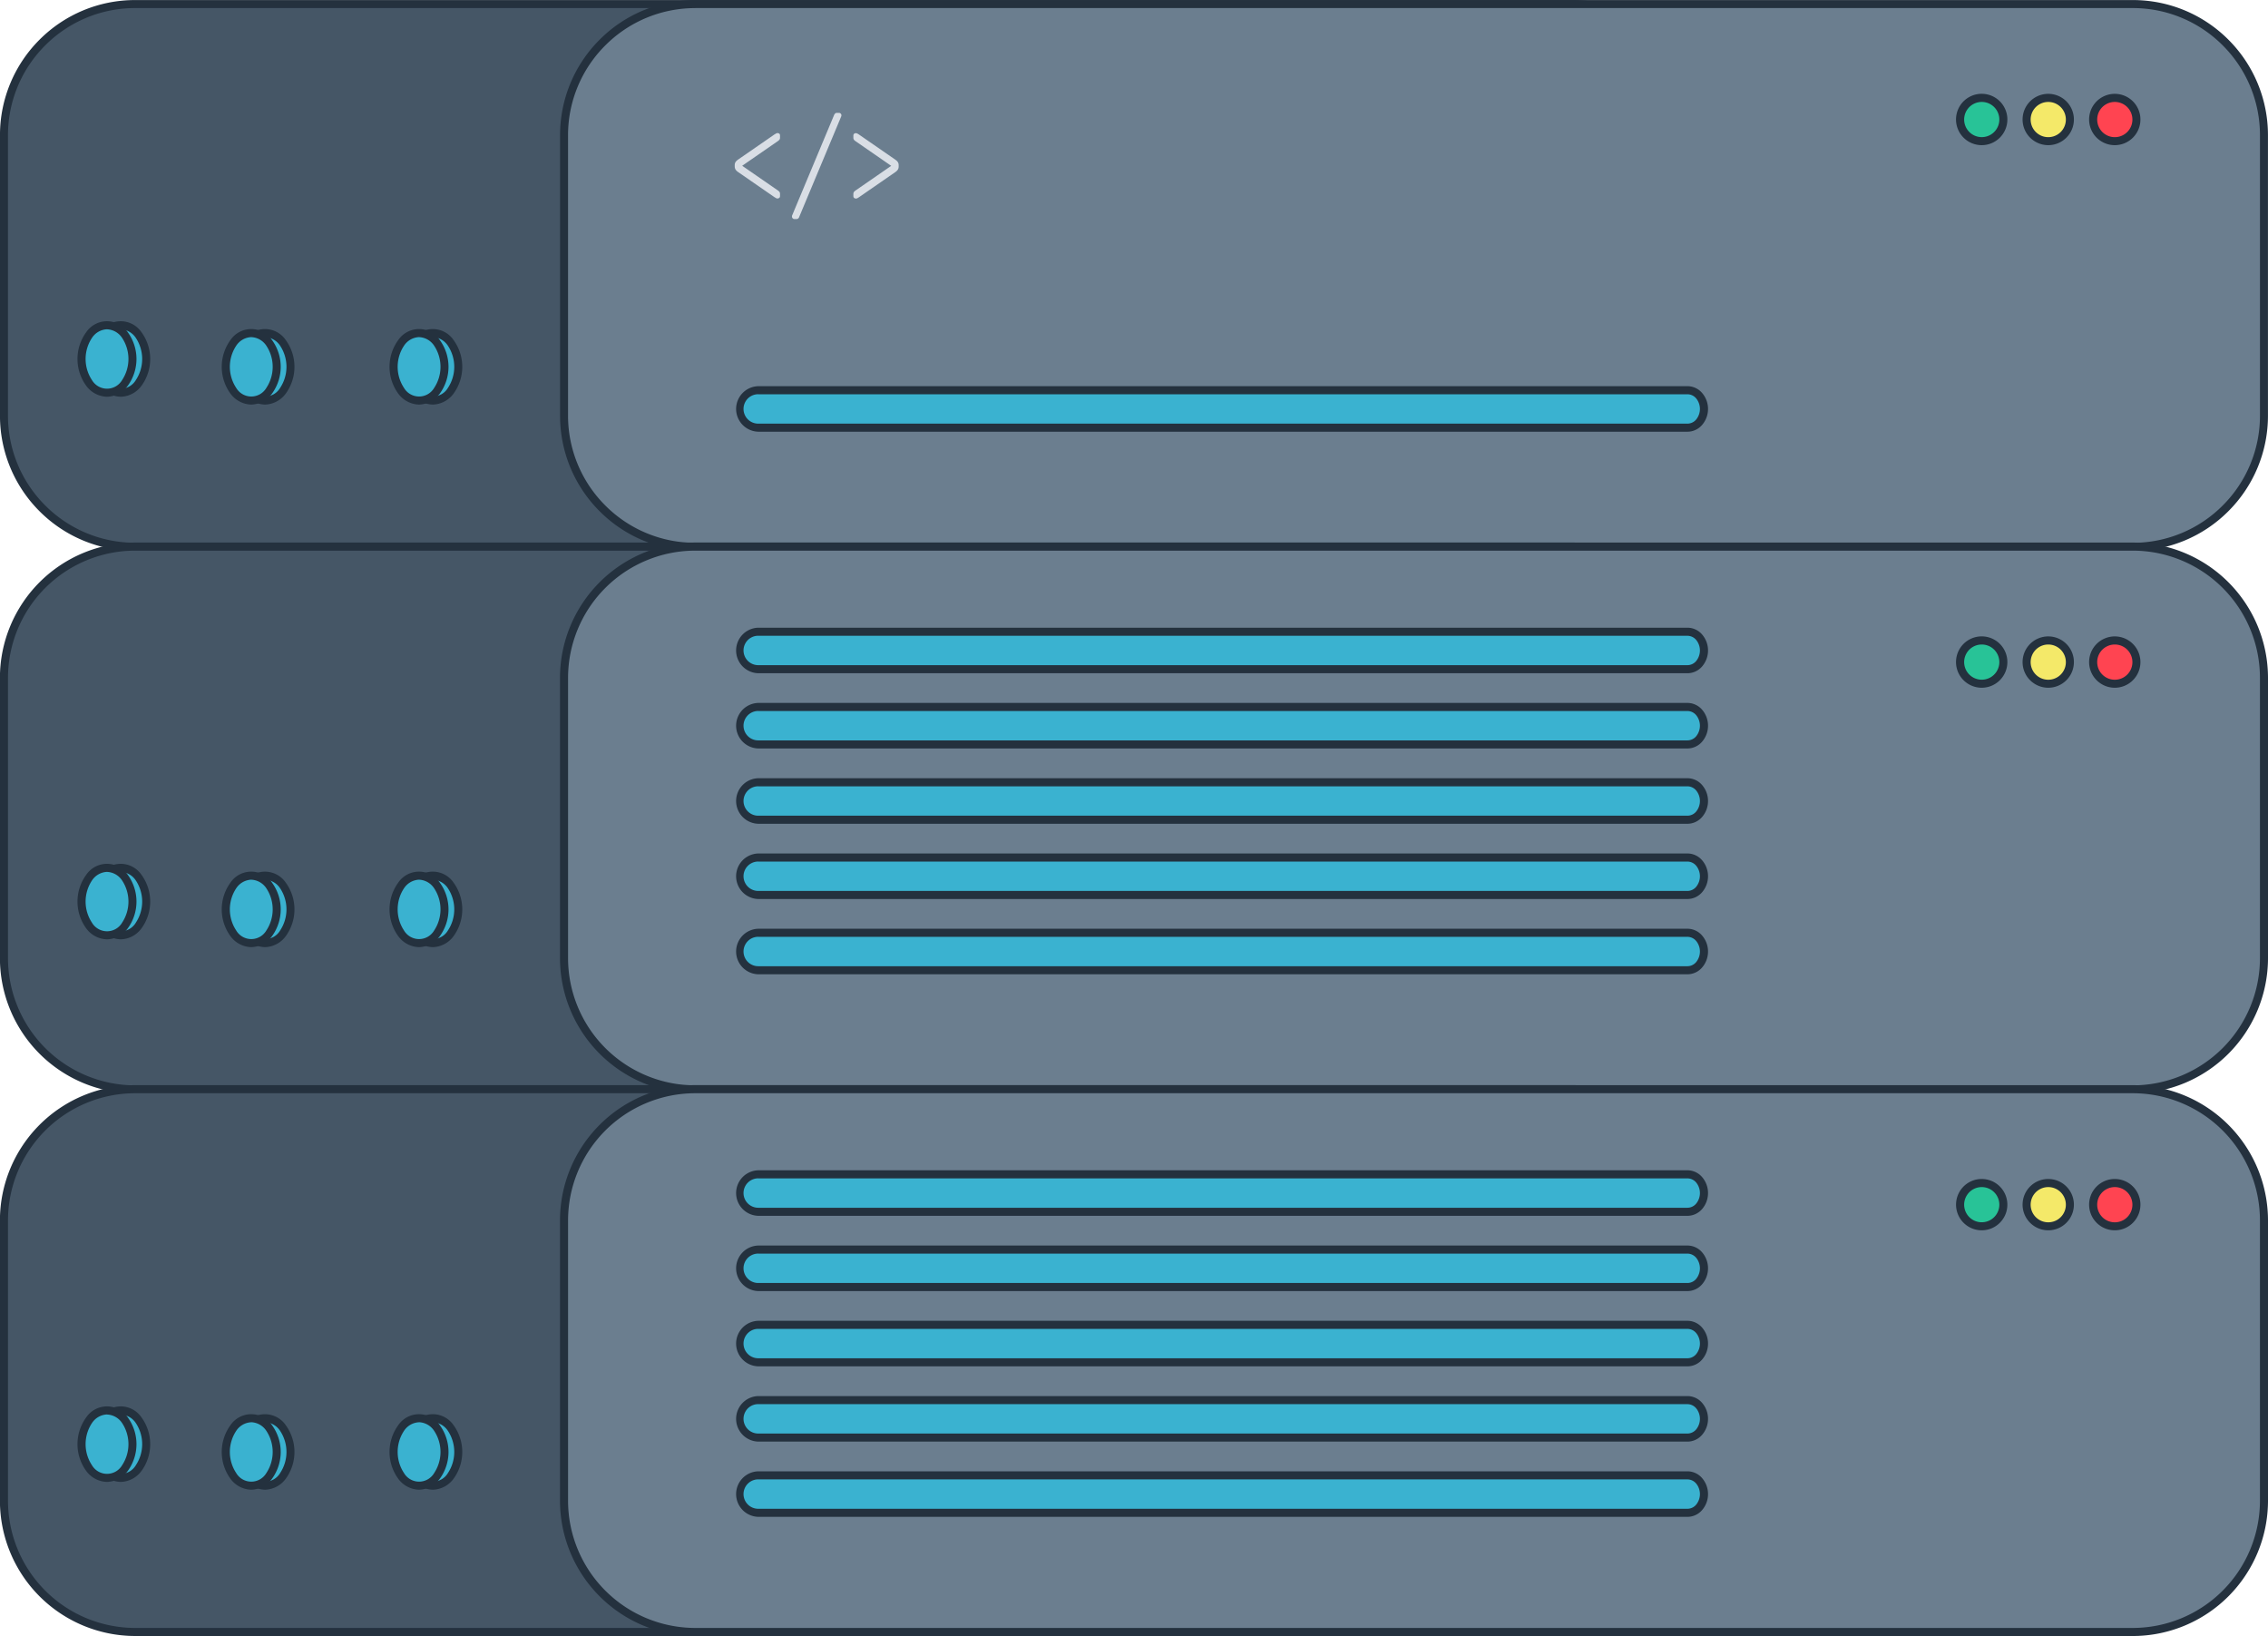 <svg xmlns="http://www.w3.org/2000/svg" width="120.314" height="86.769" viewBox="0 0 120.314 86.769"><defs><style>.a{fill:#455666;}.b{fill:#24313e;}.c{fill:#6b7e8f;}.d{fill:#ff4451;}.e{fill:#f4e969;}.f{fill:#28c397;}.g{fill:#3ab2d0;}.h{fill:#d9dee5;}</style></defs><g transform="translate(-5292.932 32.717)"><g transform="translate(5292.932 -32.717)"><path class="a" d="M5377.653-2.43H5301.39a6.936,6.936,0,0,1-4.92-2.038,6.936,6.936,0,0,1-2.038-4.92V-24.259a6.936,6.936,0,0,1,2.038-4.92,6.935,6.935,0,0,1,4.92-2.038h76.263a6.936,6.936,0,0,1,4.92,2.038,6.936,6.936,0,0,1,2.038,4.92V-9.388a6.936,6.936,0,0,1-2.038,4.92A6.937,6.937,0,0,1,5377.653-2.43Z" transform="translate(-5294.218 31.431)"></path><path class="b" d="M5376.368-3.5H5300.1a7.151,7.151,0,0,1-5.069-2.1,7.151,7.151,0,0,1-2.1-5.069V-25.545a7.151,7.151,0,0,1,2.1-5.069,7.15,7.15,0,0,1,5.069-2.1h76.264a7.15,7.15,0,0,1,5.069,2.1,7.15,7.15,0,0,1,2.1,5.069v14.872a7.15,7.15,0,0,1-2.1,5.069A7.151,7.151,0,0,1,5376.368-3.5ZM5300.1-32.289a6.723,6.723,0,0,0-4.767,1.977,6.723,6.723,0,0,0-1.978,4.767v14.872a6.723,6.723,0,0,0,1.978,4.766A6.723,6.723,0,0,0,5300.1-3.93h76.264a6.723,6.723,0,0,0,4.767-1.978,6.723,6.723,0,0,0,1.978-4.766V-25.545a6.723,6.723,0,0,0-1.978-4.767,6.723,6.723,0,0,0-4.767-1.977H5300.1Z" transform="translate(-5292.932 32.717)"></path></g><g transform="translate(5322.639 -32.717)"><path class="c" d="M5586.1-2.43h-76.264a6.935,6.935,0,0,1-4.92-2.038,6.938,6.938,0,0,1-2.038-4.92V-24.259a6.938,6.938,0,0,1,2.038-4.92,6.934,6.934,0,0,1,4.92-2.038H5586.1a6.936,6.936,0,0,1,4.92,2.038,6.937,6.937,0,0,1,2.038,4.92V-9.388a6.937,6.937,0,0,1-2.038,4.92A6.937,6.937,0,0,1,5586.1-2.43Z" transform="translate(-5502.66 31.431)"></path><path class="b" d="M5584.81-3.5h-76.264a7.147,7.147,0,0,1-5.068-2.1,7.149,7.149,0,0,1-2.1-5.069V-25.545a7.149,7.149,0,0,1,2.1-5.069,7.146,7.146,0,0,1,5.068-2.1h76.264a7.15,7.15,0,0,1,5.069,2.1,7.15,7.15,0,0,1,2.1,5.069v14.872a7.15,7.15,0,0,1-2.1,5.069A7.151,7.151,0,0,1,5584.81-3.5Zm-76.264-28.787a6.723,6.723,0,0,0-4.767,1.977,6.725,6.725,0,0,0-1.978,4.767v14.872a6.725,6.725,0,0,0,1.978,4.766,6.723,6.723,0,0,0,4.767,1.978h76.264a6.724,6.724,0,0,0,4.767-1.978,6.725,6.725,0,0,0,1.978-4.766V-25.545a6.725,6.725,0,0,0-1.978-4.767,6.724,6.724,0,0,0-4.767-1.977h-76.264Z" transform="translate(-5501.374 32.717)"></path></g><g transform="translate(5403.76 -27.738)"><path class="d" d="M6072.061,4.861a1.145,1.145,0,1,0,.335-.81A1.143,1.143,0,0,0,6072.061,4.861Z" transform="translate(-6071.847 -3.501)"></path><path class="b" d="M6071.92,4.935a1.361,1.361,0,1,1,.961-.4A1.355,1.355,0,0,1,6071.92,4.935Zm0-2.292a.934.934,0,1,0,.659.273A.931.931,0,0,0,6071.92,2.643Z" transform="translate(-6070.56 -2.215)"></path></g><g transform="translate(5400.231 -27.738)"><path class="e" d="M6047.3,4.861a1.146,1.146,0,1,0,.336-.81A1.142,1.142,0,0,0,6047.3,4.861Z" transform="translate(-6047.087 -3.501)"></path><path class="b" d="M6047.161,4.935a1.361,1.361,0,1,1,.961-.4A1.356,1.356,0,0,1,6047.161,4.935Zm0-2.292a.934.934,0,1,0,.658.273A.93.93,0,0,0,6047.161,2.643Z" transform="translate(-6045.801 -2.215)"></path></g><g transform="translate(5396.703 -27.738)"><path class="f" d="M6022.542,4.861a1.146,1.146,0,1,0,.336-.81A1.14,1.14,0,0,0,6022.542,4.861Z" transform="translate(-6022.328 -3.501)"></path><path class="b" d="M6022.4,4.935a1.362,1.362,0,1,1,.961-.4A1.358,1.358,0,0,1,6022.4,4.935Zm0-2.292a.933.933,0,1,0,.659.273A.929.929,0,0,0,6022.4,2.643Z" transform="translate(-6021.042 -2.215)"></path></g><g transform="translate(5331.951 -12.235)"><path class="g" d="M5618.5,114.482h-49.3a.994.994,0,0,1-.994-.994h0a.994.994,0,0,1,.994-.994h49.3a.816.816,0,0,1,.615.291,1.067,1.067,0,0,1,.255.7h0a1.067,1.067,0,0,1-.255.7A.816.816,0,0,1,5618.5,114.482Z" transform="translate(-5567.999 -112.28)"></path><path class="b" d="M5617.217,113.409h-49.3a1.208,1.208,0,0,1,0-2.415h49.3a1.027,1.027,0,0,1,.766.354,1.3,1.3,0,0,1,0,1.707A1.027,1.027,0,0,1,5617.217,113.409Zm-49.3-1.988a.78.78,0,0,0,0,1.56h49.3a.608.608,0,0,0,.464-.229.886.886,0,0,0,0-1.1.608.608,0,0,0-.464-.229h-49.3Z" transform="translate(-5566.713 -110.994)"></path></g><g transform="translate(5331.909 -26.73)"><path class="h" d="M5568.687,20.3a.149.149,0,0,1-.046-.007.22.22,0,0,1-.048-.022l-.044-.027-.037-.022-.955-.66-.955-.66a.66.66,0,0,1-.088-.071.356.356,0,0,1-.058-.071.29.29,0,0,1-.032-.075.314.314,0,0,1-.011-.081v-.078a.338.338,0,0,1,.011-.085.263.263,0,0,1,.032-.074.358.358,0,0,1,.058-.069.708.708,0,0,1,.088-.07l.955-.66.955-.66.037-.022.044-.027a.22.22,0,0,1,.048-.022.154.154,0,0,1,.046-.007.149.149,0,0,1,.049.008.146.146,0,0,1,.042.024.105.105,0,0,1,.029.04.154.154,0,0,1,.009.057v.11a.2.2,0,0,1-.007.059.166.166,0,0,1-.021.048.27.27,0,0,1-.042.044.6.6,0,0,1-.065.049l-.936.647-.936.647.936.647.936.647a.614.614,0,0,1,.065.049.27.27,0,0,1,.042.044.167.167,0,0,1,.021.048.2.2,0,0,1,.007.059v.11a.155.155,0,0,1-.009.057.108.108,0,0,1-.029.04.137.137,0,0,1-.091.032Z" transform="translate(-5566.414 -15.758)"></path><path class="h" d="M5587.847,14.925a.119.119,0,0,1-.049-.01.129.129,0,0,1-.042-.029.137.137,0,0,1-.029-.042.125.125,0,0,1-.01-.049.165.165,0,0,1,0-.036.221.221,0,0,1,.015-.042l1.113-2.664,1.114-2.664a.222.222,0,0,1,.018-.028l.028-.033a.1.1,0,0,1,.04-.027.165.165,0,0,1,.057-.009h.11a.123.123,0,0,1,.048.01.14.14,0,0,1,.042.029.135.135,0,0,1,.029.042.125.125,0,0,1,.01.049.134.134,0,0,1-.005.032c0,.013-.008.028-.014.045l-1.114,2.664-1.114,2.664a.089.089,0,0,1-.014.028.234.234,0,0,1-.028.033.114.114,0,0,1-.043.027.171.171,0,0,1-.058.009h-.109Z" transform="translate(-5584.681 -9.293)"></path><path class="h" d="M5610.694,20.3a.138.138,0,0,1-.048-.008.142.142,0,0,1-.042-.024.1.1,0,0,1-.029-.04.145.145,0,0,1-.01-.057v-.11a.224.224,0,0,1,.007-.059.157.157,0,0,1,.022-.048.246.246,0,0,1,.041-.044.614.614,0,0,1,.065-.049l.936-.647.936-.647-.936-.647-.936-.647a.6.6,0,0,1-.065-.049.246.246,0,0,1-.041-.044.156.156,0,0,1-.022-.048.224.224,0,0,1-.007-.059v-.11a.145.145,0,0,1,.01-.057.1.1,0,0,1,.029-.04.139.139,0,0,1,.091-.032.157.157,0,0,1,.046.007.251.251,0,0,1,.051.022l.045.027.033.022.955.66.955.66a.708.708,0,0,1,.088.07.341.341,0,0,1,.058.069.261.261,0,0,1,.031.074.317.317,0,0,1,.011.085v.078a.294.294,0,0,1-.011.081.289.289,0,0,1-.031.075.339.339,0,0,1-.058.071.66.66,0,0,1-.088.071l-.955.66-.955.66-.033.022-.045.027a.251.251,0,0,1-.051.022A.153.153,0,0,1,5610.694,20.3Z" transform="translate(-5604.272 -15.758)"></path></g><g transform="translate(5314.325 -15.264)"><path class="g" d="M5447.236,93.029a2.107,2.107,0,0,1-.4,1.265,1.132,1.132,0,0,1-1.909,0,2.218,2.218,0,0,1,0-2.53,1.131,1.131,0,0,1,1.909,0A2.108,2.108,0,0,1,5447.236,93.029Z" transform="translate(-5444.321 -91.026)"></path><path class="b" d="M5444.6,93.745a1.412,1.412,0,0,1-1.105-.587,2.412,2.412,0,0,1,0-2.831,1.334,1.334,0,0,1,2.211,0,2.414,2.414,0,0,1,0,2.831A1.413,1.413,0,0,1,5444.6,93.745Zm0-3.578a1.007,1.007,0,0,0-.8.462,2.027,2.027,0,0,0,0,2.226.93.93,0,0,0,1.607,0,2.027,2.027,0,0,0,0-2.226A1.007,1.007,0,0,0,5444.6,90.168Z" transform="translate(-5443.035 -89.74)"></path></g><g transform="translate(5313.596 -15.264)"><path class="g" d="M5442.123,93.029a2.11,2.11,0,0,1-.4,1.265,1.132,1.132,0,0,1-1.91,0,2.218,2.218,0,0,1,0-2.53,1.132,1.132,0,0,1,1.91,0A2.111,2.111,0,0,1,5442.123,93.029Z" transform="translate(-5439.208 -91.026)"></path><path class="b" d="M5439.486,93.745a1.412,1.412,0,0,1-1.105-.587,2.412,2.412,0,0,1,0-2.831,1.334,1.334,0,0,1,2.211,0,2.414,2.414,0,0,1,0,2.831A1.414,1.414,0,0,1,5439.486,93.745Zm0-3.578a1.007,1.007,0,0,0-.8.462,2.027,2.027,0,0,0,0,2.226.93.93,0,0,0,1.607,0,2.027,2.027,0,0,0,0-2.226A1.007,1.007,0,0,0,5439.486,90.168Z" transform="translate(-5437.922 -89.74)"></path></g><g transform="translate(5305.424 -15.264)"><path class="g" d="M5384.782,93.029a2.11,2.11,0,0,1-.4,1.265,1.132,1.132,0,0,1-1.91,0,2.22,2.22,0,0,1,0-2.53,1.132,1.132,0,0,1,1.91,0A2.111,2.111,0,0,1,5384.782,93.029Z" transform="translate(-5381.867 -91.026)"></path><path class="b" d="M5382.146,93.745a1.415,1.415,0,0,1-1.106-.587,2.414,2.414,0,0,1,0-2.831,1.334,1.334,0,0,1,2.211,0,2.414,2.414,0,0,1,0,2.831A1.413,1.413,0,0,1,5382.146,93.745Zm0-3.578a1.007,1.007,0,0,0-.8.462,2.027,2.027,0,0,0,0,2.226.93.93,0,0,0,1.607,0,2.027,2.027,0,0,0,0-2.226A1.007,1.007,0,0,0,5382.146,90.168Z" transform="translate(-5380.581 -89.74)"></path></g><g transform="translate(5304.695 -15.264)"><path class="g" d="M5379.668,93.029a2.11,2.11,0,0,1-.4,1.265,1.132,1.132,0,0,1-1.91,0,2.22,2.22,0,0,1,0-2.53,1.132,1.132,0,0,1,1.91,0A2.111,2.111,0,0,1,5379.668,93.029Z" transform="translate(-5376.754 -91.026)"></path><path class="b" d="M5377.032,93.745a1.413,1.413,0,0,1-1.105-.587,2.412,2.412,0,0,1,0-2.831,1.334,1.334,0,0,1,2.211,0,2.414,2.414,0,0,1,0,2.831A1.413,1.413,0,0,1,5377.032,93.745Zm0-3.578a1.006,1.006,0,0,0-.8.462,2.025,2.025,0,0,0,0,2.226.929.929,0,0,0,1.606,0,2.027,2.027,0,0,0,0-2.226A1.006,1.006,0,0,0,5377.032,90.168Z" transform="translate(-5375.468 -89.74)"></path></g><g transform="translate(5297.772 -15.679)"><path class="g" d="M5331.094,90.123a2.111,2.111,0,0,1-.4,1.265,1.132,1.132,0,0,1-1.91,0,2.218,2.218,0,0,1,0-2.53,1.132,1.132,0,0,1,1.91,0A2.111,2.111,0,0,1,5331.094,90.123Z" transform="translate(-5328.179 -88.12)"></path><path class="b" d="M5328.457,90.839a1.414,1.414,0,0,1-1.105-.587,2.416,2.416,0,0,1,0-2.831,1.334,1.334,0,0,1,2.211,0,2.412,2.412,0,0,1,0,2.831A1.411,1.411,0,0,1,5328.457,90.839Zm0-3.578a1,1,0,0,0-.8.462,2.025,2.025,0,0,0,0,2.226.929.929,0,0,0,1.606,0,2.025,2.025,0,0,0,0-2.226A1.006,1.006,0,0,0,5328.457,87.262Z" transform="translate(-5326.894 -86.834)"></path></g><g transform="translate(5297.043 -15.679)"><path class="g" d="M5325.979,90.123a2.111,2.111,0,0,1-.4,1.265,1.132,1.132,0,0,1-1.909,0,2.221,2.221,0,0,1,0-2.53,1.132,1.132,0,0,1,1.909,0A2.111,2.111,0,0,1,5325.979,90.123Z" transform="translate(-5323.065 -88.12)"></path><path class="b" d="M5323.343,90.839a1.413,1.413,0,0,1-1.105-.587,2.412,2.412,0,0,1,0-2.831,1.334,1.334,0,0,1,2.211,0,2.414,2.414,0,0,1,0,2.831A1.413,1.413,0,0,1,5323.343,90.839Zm0-3.578a1,1,0,0,0-.8.462,2.022,2.022,0,0,0,0,2.226.929.929,0,0,0,1.606,0,2.027,2.027,0,0,0,0-2.226A1.006,1.006,0,0,0,5323.343,87.262Z" transform="translate(-5321.779 -86.834)"></path></g><g transform="translate(5292.932 -3.94)"><path class="a" d="M5377.653,199.487H5301.39a6.958,6.958,0,0,1-6.958-6.958V177.658a6.958,6.958,0,0,1,6.958-6.958h76.263a6.958,6.958,0,0,1,6.958,6.958v14.872a6.958,6.958,0,0,1-6.958,6.958Z" transform="translate(-5294.218 -170.486)"></path><path class="b" d="M5376.368,198.415H5300.1a7.18,7.18,0,0,1-7.172-7.172V176.372a7.18,7.18,0,0,1,7.172-7.172h76.264a7.179,7.179,0,0,1,7.171,7.172v14.872a7.179,7.179,0,0,1-7.171,7.172ZM5300.1,169.628a6.752,6.752,0,0,0-6.744,6.744v14.872a6.752,6.752,0,0,0,6.744,6.744h76.264a6.752,6.752,0,0,0,6.744-6.744V176.372a6.752,6.752,0,0,0-6.744-6.744H5300.1Z" transform="translate(-5292.932 -169.2)"></path></g><g transform="translate(5322.639 -3.94)"><path class="c" d="M5586.1,199.487h-76.264a6.958,6.958,0,0,1-6.958-6.958V177.658a6.958,6.958,0,0,1,6.958-6.958H5586.1a6.957,6.957,0,0,1,6.958,6.958v14.872a6.957,6.957,0,0,1-6.958,6.958Z" transform="translate(-5502.66 -170.486)"></path><path class="b" d="M5584.81,198.415h-76.264a7.181,7.181,0,0,1-7.172-7.172V176.372a7.181,7.181,0,0,1,7.172-7.172h76.264a7.179,7.179,0,0,1,7.171,7.172v14.872a7.179,7.179,0,0,1-7.171,7.172Zm-76.264-28.787a6.752,6.752,0,0,0-6.744,6.744v14.872a6.752,6.752,0,0,0,6.744,6.744h76.264a6.752,6.752,0,0,0,6.744-6.744V176.372a6.752,6.752,0,0,0-6.744-6.744h-76.264Z" transform="translate(-5501.374 -169.2)"></path></g><g transform="translate(5403.76 1.039)"><path class="d" d="M6072.061,206.779a1.145,1.145,0,1,0,.335-.81A1.144,1.144,0,0,0,6072.061,206.779Z" transform="translate(-6071.847 -205.419)"></path><path class="b" d="M6071.92,206.853a1.361,1.361,0,1,1,.961-.4A1.355,1.355,0,0,1,6071.92,206.853Zm0-2.292a.934.934,0,1,0,.659.273A.93.93,0,0,0,6071.92,204.561Z" transform="translate(-6070.56 -204.133)"></path></g><g transform="translate(5400.231 1.039)"><path class="e" d="M6047.3,206.779a1.146,1.146,0,1,0,.336-.81A1.143,1.143,0,0,0,6047.3,206.779Z" transform="translate(-6047.087 -205.419)"></path><path class="b" d="M6047.161,206.853a1.361,1.361,0,1,1,.961-.4A1.356,1.356,0,0,1,6047.161,206.853Zm0-2.292a.934.934,0,1,0,.658.273A.929.929,0,0,0,6047.161,204.561Z" transform="translate(-6045.801 -204.133)"></path></g><g transform="translate(5396.703 1.039)"><path class="f" d="M6022.542,206.779a1.146,1.146,0,1,0,.336-.81A1.141,1.141,0,0,0,6022.542,206.779Z" transform="translate(-6022.328 -205.419)"></path><path class="b" d="M6022.4,206.853a1.362,1.362,0,1,1,.961-.4A1.357,1.357,0,0,1,6022.4,206.853Zm0-2.292a.933.933,0,1,0,.659.273A.928.928,0,0,0,6022.4,204.561Z" transform="translate(-6021.042 -204.133)"></path></g><g transform="translate(5331.951 16.542)"><path class="g" d="M5618.5,316.4h-49.3a.994.994,0,0,1-.994-.994h0a.994.994,0,0,1,.994-.994h49.3a.816.816,0,0,1,.615.291,1.067,1.067,0,0,1,.255.7h0a1.067,1.067,0,0,1-.255.7A.816.816,0,0,1,5618.5,316.4Z" transform="translate(-5567.999 -314.197)"></path><path class="b" d="M5617.217,315.326h-49.3a1.208,1.208,0,0,1,0-2.415h49.3a1.027,1.027,0,0,1,.766.354,1.3,1.3,0,0,1,0,1.707A1.027,1.027,0,0,1,5617.217,315.326Zm-49.3-1.988a.78.78,0,0,0,0,1.56h49.3a.608.608,0,0,0,.464-.229.886.886,0,0,0,0-1.1.608.608,0,0,0-.464-.229h-49.3Z" transform="translate(-5566.713 -312.911)"></path></g><g transform="translate(5331.951 12.55)"><path class="g" d="M5618.5,288.391h-49.3a.994.994,0,0,1-.994-.994h0a.994.994,0,0,1,.994-.994h49.3a.817.817,0,0,1,.615.291,1.067,1.067,0,0,1,.255.7h0a1.067,1.067,0,0,1-.255.7A.816.816,0,0,1,5618.5,288.391Z" transform="translate(-5567.999 -286.189)"></path><path class="b" d="M5617.217,287.318h-49.3a1.208,1.208,0,0,1,0-2.415h49.3a1.027,1.027,0,0,1,.766.354,1.3,1.3,0,0,1,0,1.707A1.028,1.028,0,0,1,5617.217,287.318Zm-49.3-1.988a.78.78,0,0,0,0,1.56h49.3a.608.608,0,0,0,.464-.229.886.886,0,0,0,0-1.1.608.608,0,0,0-.464-.229h-49.3Z" transform="translate(-5566.713 -284.903)"></path></g><g transform="translate(5331.951 8.559)"><path class="g" d="M5618.5,260.383h-49.3a.994.994,0,0,1-.994-.994h0a.994.994,0,0,1,.994-.994h49.3a.817.817,0,0,1,.615.291,1.067,1.067,0,0,1,.255.7h0a1.067,1.067,0,0,1-.255.7A.817.817,0,0,1,5618.5,260.383Z" transform="translate(-5567.999 -258.181)"></path><path class="b" d="M5617.217,259.31h-49.3a1.208,1.208,0,0,1,0-2.415h49.3a1.027,1.027,0,0,1,.766.354,1.3,1.3,0,0,1,0,1.707A1.028,1.028,0,0,1,5617.217,259.31Zm-49.3-1.988a.78.78,0,0,0,0,1.56h49.3a.608.608,0,0,0,.464-.229.886.886,0,0,0,0-1.1.608.608,0,0,0-.464-.229h-49.3Z" transform="translate(-5566.713 -256.895)"></path></g><g transform="translate(5331.951 4.567)"><path class="g" d="M5618.5,232.375h-49.3a.994.994,0,0,1-.994-.994h0a.994.994,0,0,1,.994-.994h49.3a.817.817,0,0,1,.615.291,1.067,1.067,0,0,1,.255.7h0a1.067,1.067,0,0,1-.255.7A.817.817,0,0,1,5618.5,232.375Z" transform="translate(-5567.999 -230.173)"></path><path class="b" d="M5617.217,231.3h-49.3a1.208,1.208,0,0,1,0-2.415h49.3a1.028,1.028,0,0,1,.766.354,1.3,1.3,0,0,1,0,1.707A1.027,1.027,0,0,1,5617.217,231.3Zm-49.3-1.988a.78.78,0,0,0,0,1.56h49.3a.608.608,0,0,0,.464-.229.886.886,0,0,0,0-1.1.608.608,0,0,0-.464-.229h-49.3Z" transform="translate(-5566.713 -228.887)"></path></g><g transform="translate(5331.951 0.575)"><path class="g" d="M5618.5,204.367h-49.3a.994.994,0,0,1-.994-.994h0a.994.994,0,0,1,.994-.994h49.3a.817.817,0,0,1,.615.291,1.067,1.067,0,0,1,.255.7h0a1.067,1.067,0,0,1-.255.7A.817.817,0,0,1,5618.5,204.367Z" transform="translate(-5567.999 -202.165)"></path><path class="b" d="M5617.217,203.294h-49.3a1.208,1.208,0,0,1,0-2.415h49.3a1.028,1.028,0,0,1,.766.354,1.3,1.3,0,0,1,0,1.707A1.028,1.028,0,0,1,5617.217,203.294Zm-49.3-1.988a.78.78,0,0,0,0,1.56h49.3a.608.608,0,0,0,.464-.229.886.886,0,0,0,0-1.1.608.608,0,0,0-.464-.229h-49.3Z" transform="translate(-5566.713 -200.879)"></path></g><g transform="translate(5314.325 13.513)"><path class="g" d="M5447.236,294.947a2.108,2.108,0,0,1-.4,1.265,1.132,1.132,0,0,1-1.909,0,2.218,2.218,0,0,1,0-2.53,1.132,1.132,0,0,1,1.909,0A2.107,2.107,0,0,1,5447.236,294.947Z" transform="translate(-5444.321 -292.944)"></path><path class="b" d="M5444.6,295.663a1.412,1.412,0,0,1-1.105-.587,2.412,2.412,0,0,1,0-2.831,1.334,1.334,0,0,1,2.211,0,2.414,2.414,0,0,1,0,2.831A1.413,1.413,0,0,1,5444.6,295.663Zm0-3.578a1.007,1.007,0,0,0-.8.462,2.027,2.027,0,0,0,0,2.226.93.93,0,0,0,1.607,0,2.027,2.027,0,0,0,0-2.226A1.006,1.006,0,0,0,5444.6,292.086Z" transform="translate(-5443.035 -291.658)"></path></g><g transform="translate(5313.596 13.513)"><path class="g" d="M5442.123,294.947a2.111,2.111,0,0,1-.4,1.265,1.132,1.132,0,0,1-1.91,0,2.218,2.218,0,0,1,0-2.53,1.132,1.132,0,0,1,1.91,0A2.11,2.11,0,0,1,5442.123,294.947Z" transform="translate(-5439.208 -292.944)"></path><path class="b" d="M5439.486,295.663a1.412,1.412,0,0,1-1.105-.587,2.412,2.412,0,0,1,0-2.831,1.334,1.334,0,0,1,2.211,0,2.414,2.414,0,0,1,0,2.831A1.414,1.414,0,0,1,5439.486,295.663Zm0-3.578a1.007,1.007,0,0,0-.8.462,2.027,2.027,0,0,0,0,2.226.93.93,0,0,0,1.607,0,2.027,2.027,0,0,0,0-2.226A1.006,1.006,0,0,0,5439.486,292.086Z" transform="translate(-5437.922 -291.658)"></path></g><g transform="translate(5305.424 13.513)"><path class="g" d="M5384.782,294.947a2.111,2.111,0,0,1-.4,1.265,1.133,1.133,0,0,1-1.91,0,2.221,2.221,0,0,1,0-2.53,1.133,1.133,0,0,1,1.91,0A2.11,2.11,0,0,1,5384.782,294.947Z" transform="translate(-5381.867 -292.944)"></path><path class="b" d="M5382.146,295.663a1.415,1.415,0,0,1-1.106-.587,2.414,2.414,0,0,1,0-2.831,1.335,1.335,0,0,1,2.211,0,2.414,2.414,0,0,1,0,2.831A1.413,1.413,0,0,1,5382.146,295.663Zm0-3.578a1.007,1.007,0,0,0-.8.462,2.027,2.027,0,0,0,0,2.226.93.93,0,0,0,1.607,0,2.027,2.027,0,0,0,0-2.226A1.006,1.006,0,0,0,5382.146,292.086Z" transform="translate(-5380.581 -291.658)"></path></g><g transform="translate(5304.695 13.513)"><path class="g" d="M5379.668,294.947a2.111,2.111,0,0,1-.4,1.265,1.133,1.133,0,0,1-1.91,0,2.221,2.221,0,0,1,0-2.53,1.133,1.133,0,0,1,1.91,0A2.11,2.11,0,0,1,5379.668,294.947Z" transform="translate(-5376.754 -292.944)"></path><path class="b" d="M5377.032,295.663a1.413,1.413,0,0,1-1.105-.587,2.412,2.412,0,0,1,0-2.831,1.334,1.334,0,0,1,2.211,0,2.414,2.414,0,0,1,0,2.831A1.413,1.413,0,0,1,5377.032,295.663Zm0-3.578a1.006,1.006,0,0,0-.8.462,2.025,2.025,0,0,0,0,2.226.929.929,0,0,0,1.606,0,2.027,2.027,0,0,0,0-2.226A1.006,1.006,0,0,0,5377.032,292.086Z" transform="translate(-5375.468 -291.658)"></path></g><g transform="translate(5297.772 13.099)"><path class="g" d="M5331.094,292.04a2.11,2.11,0,0,1-.4,1.265,1.132,1.132,0,0,1-1.91,0,2.218,2.218,0,0,1,0-2.53,1.132,1.132,0,0,1,1.91,0A2.111,2.111,0,0,1,5331.094,292.04Z" transform="translate(-5328.179 -290.037)"></path><path class="b" d="M5328.457,292.756a1.413,1.413,0,0,1-1.105-.587,2.416,2.416,0,0,1,0-2.831,1.334,1.334,0,0,1,2.211,0,2.412,2.412,0,0,1,0,2.831A1.411,1.411,0,0,1,5328.457,292.756Zm0-3.578a1.006,1.006,0,0,0-.8.462,2.025,2.025,0,0,0,0,2.226.929.929,0,0,0,1.606,0,2.025,2.025,0,0,0,0-2.226A1.007,1.007,0,0,0,5328.457,289.179Z" transform="translate(-5326.894 -288.751)"></path></g><g transform="translate(5297.043 13.099)"><path class="g" d="M5325.979,292.04a2.111,2.111,0,0,1-.4,1.265,1.131,1.131,0,0,1-1.909,0,2.22,2.22,0,0,1,0-2.53,1.131,1.131,0,0,1,1.909,0A2.111,2.111,0,0,1,5325.979,292.04Z" transform="translate(-5323.065 -290.037)"></path><path class="b" d="M5323.343,292.756a1.412,1.412,0,0,1-1.105-.587,2.412,2.412,0,0,1,0-2.831,1.334,1.334,0,0,1,2.211,0,2.414,2.414,0,0,1,0,2.831A1.412,1.412,0,0,1,5323.343,292.756Zm0-3.578a1.006,1.006,0,0,0-.8.462,2.022,2.022,0,0,0,0,2.226.929.929,0,0,0,1.606,0,2.027,2.027,0,0,0,0-2.226A1.006,1.006,0,0,0,5323.343,289.179Z" transform="translate(-5321.779 -288.751)"></path></g><g transform="translate(5292.932 24.838)"><path class="a" d="M5377.653,401.405H5301.39a6.958,6.958,0,0,1-6.958-6.958V379.576a6.958,6.958,0,0,1,6.958-6.958h76.263a6.958,6.958,0,0,1,6.958,6.958v14.871a6.958,6.958,0,0,1-6.958,6.958Z" transform="translate(-5294.218 -372.404)"></path><path class="b" d="M5376.368,400.333H5300.1a7.18,7.18,0,0,1-7.172-7.172V378.29a7.18,7.18,0,0,1,7.172-7.172h76.264a7.179,7.179,0,0,1,7.171,7.172v14.872a7.179,7.179,0,0,1-7.171,7.172ZM5300.1,371.546a6.752,6.752,0,0,0-6.744,6.744v14.872a6.752,6.752,0,0,0,6.744,6.744h76.264a6.752,6.752,0,0,0,6.744-6.744V378.29a6.752,6.752,0,0,0-6.744-6.744H5300.1Z" transform="translate(-5292.932 -371.118)"></path></g><g transform="translate(5322.639 24.838)"><path class="c" d="M5586.1,401.405h-76.264a6.958,6.958,0,0,1-6.958-6.958V379.576a6.958,6.958,0,0,1,6.958-6.958H5586.1a6.957,6.957,0,0,1,6.958,6.958v14.871a6.958,6.958,0,0,1-6.958,6.958Z" transform="translate(-5502.66 -372.404)"></path><path class="b" d="M5584.81,400.333h-76.264a7.181,7.181,0,0,1-7.172-7.172V378.29a7.181,7.181,0,0,1,7.172-7.172h76.264a7.179,7.179,0,0,1,7.171,7.172v14.872a7.179,7.179,0,0,1-7.171,7.172Zm-76.264-28.787a6.752,6.752,0,0,0-6.744,6.744v14.872a6.752,6.752,0,0,0,6.744,6.744h76.264a6.752,6.752,0,0,0,6.744-6.744V378.29a6.752,6.752,0,0,0-6.744-6.744h-76.264Z" transform="translate(-5501.374 -371.118)"></path></g><g transform="translate(5403.76 29.816)"><path class="d" d="M6072.061,408.7a1.145,1.145,0,1,0,.335-.81A1.143,1.143,0,0,0,6072.061,408.7Z" transform="translate(-6071.847 -407.336)"></path><path class="b" d="M6071.92,408.77a1.361,1.361,0,1,1,.961-.4A1.355,1.355,0,0,1,6071.92,408.77Zm0-2.292a.934.934,0,1,0,.659.273A.931.931,0,0,0,6071.92,406.478Z" transform="translate(-6070.56 -406.05)"></path></g><g transform="translate(5400.231 29.816)"><path class="e" d="M6047.3,408.7a1.146,1.146,0,1,0,.336-.81A1.142,1.142,0,0,0,6047.3,408.7Z" transform="translate(-6047.087 -407.336)"></path><path class="b" d="M6047.161,408.77a1.361,1.361,0,1,1,.961-.4A1.356,1.356,0,0,1,6047.161,408.77Zm0-2.292a.934.934,0,1,0,.658.273A.93.93,0,0,0,6047.161,406.478Z" transform="translate(-6045.801 -406.05)"></path></g><g transform="translate(5396.703 29.816)"><path class="f" d="M6022.542,408.7a1.146,1.146,0,1,0,.336-.81A1.14,1.14,0,0,0,6022.542,408.7Z" transform="translate(-6022.328 -407.336)"></path><path class="b" d="M6022.4,408.77a1.361,1.361,0,1,1,.961-.4A1.358,1.358,0,0,1,6022.4,408.77Zm0-2.292a.933.933,0,1,0,.659.273A.929.929,0,0,0,6022.4,406.478Z" transform="translate(-6021.042 -406.05)"></path></g><g transform="translate(5331.951 45.319)"><path class="g" d="M5618.5,518.316h-49.3a.994.994,0,0,1-.994-.994h0a.994.994,0,0,1,.994-.994h49.3a.817.817,0,0,1,.615.291,1.067,1.067,0,0,1,.255.7h0a1.067,1.067,0,0,1-.255.7A.816.816,0,0,1,5618.5,518.316Z" transform="translate(-5567.999 -516.114)"></path><path class="b" d="M5617.217,517.243h-49.3a1.208,1.208,0,0,1,0-2.415h49.3a1.027,1.027,0,0,1,.766.354,1.3,1.3,0,0,1,0,1.707A1.027,1.027,0,0,1,5617.217,517.243Zm-49.3-1.988a.78.78,0,0,0,0,1.56h49.3a.608.608,0,0,0,.464-.229.886.886,0,0,0,0-1.1.608.608,0,0,0-.464-.229h-49.3Z" transform="translate(-5566.713 -514.828)"></path></g><g transform="translate(5331.951 41.328)"><path class="g" d="M5618.5,490.308h-49.3a.994.994,0,0,1-.994-.994h0a.994.994,0,0,1,.994-.994h49.3a.817.817,0,0,1,.615.291,1.067,1.067,0,0,1,.255.7h0a1.067,1.067,0,0,1-.255.7A.817.817,0,0,1,5618.5,490.308Z" transform="translate(-5567.999 -488.106)"></path><path class="b" d="M5617.217,489.235h-49.3a1.208,1.208,0,0,1,0-2.415h49.3a1.028,1.028,0,0,1,.766.354,1.3,1.3,0,0,1,0,1.707A1.027,1.027,0,0,1,5617.217,489.235Zm-49.3-1.988a.78.78,0,0,0,0,1.56h49.3a.608.608,0,0,0,.464-.229.886.886,0,0,0,0-1.1.608.608,0,0,0-.464-.229h-49.3Z" transform="translate(-5566.713 -486.82)"></path></g><g transform="translate(5331.951 37.336)"><path class="g" d="M5618.5,462.3h-49.3a.994.994,0,0,1-.994-.994h0a.994.994,0,0,1,.994-.994h49.3a.816.816,0,0,1,.615.291,1.067,1.067,0,0,1,.255.7h0a1.067,1.067,0,0,1-.255.7A.816.816,0,0,1,5618.5,462.3Z" transform="translate(-5567.999 -460.099)"></path><path class="b" d="M5617.217,461.228h-49.3a1.208,1.208,0,0,1,0-2.415h49.3a1.027,1.027,0,0,1,.766.354,1.3,1.3,0,0,1,0,1.707A1.027,1.027,0,0,1,5617.217,461.228Zm-49.3-1.988a.78.78,0,0,0,0,1.56h49.3a.608.608,0,0,0,.464-.229.886.886,0,0,0,0-1.1.608.608,0,0,0-.464-.229h-49.3Z" transform="translate(-5566.713 -458.813)"></path></g><g transform="translate(5331.951 33.344)"><path class="g" d="M5618.5,434.293h-49.3a.994.994,0,0,1-.994-.994h0a.994.994,0,0,1,.994-.994h49.3a.816.816,0,0,1,.615.291,1.067,1.067,0,0,1,.255.7h0a1.067,1.067,0,0,1-.255.7A.816.816,0,0,1,5618.5,434.293Z" transform="translate(-5567.999 -432.091)"></path><path class="b" d="M5617.217,433.22h-49.3a1.208,1.208,0,0,1,0-2.415h49.3a1.028,1.028,0,0,1,.766.354,1.3,1.3,0,0,1,0,1.707A1.027,1.027,0,0,1,5617.217,433.22Zm-49.3-1.988a.78.78,0,0,0,0,1.56h49.3a.608.608,0,0,0,.464-.229.886.886,0,0,0,0-1.1.608.608,0,0,0-.464-.229h-49.3Z" transform="translate(-5566.713 -430.805)"></path></g><g transform="translate(5331.951 29.353)"><path class="g" d="M5618.5,406.285h-49.3a.994.994,0,0,1-.994-.994h0a.994.994,0,0,1,.994-.994h49.3a.816.816,0,0,1,.615.291,1.067,1.067,0,0,1,.255.7h0a1.067,1.067,0,0,1-.255.7A.816.816,0,0,1,5618.5,406.285Z" transform="translate(-5567.999 -404.083)"></path><path class="b" d="M5617.217,405.212h-49.3a1.208,1.208,0,0,1,0-2.415h49.3a1.027,1.027,0,0,1,.766.354,1.3,1.3,0,0,1,0,1.707A1.027,1.027,0,0,1,5617.217,405.212Zm-49.3-1.988a.78.78,0,0,0,0,1.56h49.3a.608.608,0,0,0,.464-.229.886.886,0,0,0,0-1.1.608.608,0,0,0-.464-.229h-49.3Z" transform="translate(-5566.713 -402.797)"></path></g><g transform="translate(5314.325 42.29)"><path class="g" d="M5447.236,496.864a2.107,2.107,0,0,1-.4,1.265,1.132,1.132,0,0,1-1.909,0,2.218,2.218,0,0,1,0-2.53,1.132,1.132,0,0,1,1.909,0A2.108,2.108,0,0,1,5447.236,496.864Z" transform="translate(-5444.321 -494.861)"></path><path class="b" d="M5444.6,497.58a1.412,1.412,0,0,1-1.105-.587,2.412,2.412,0,0,1,0-2.831,1.334,1.334,0,0,1,2.211,0,2.414,2.414,0,0,1,0,2.831A1.413,1.413,0,0,1,5444.6,497.58Zm0-3.578a1.007,1.007,0,0,0-.8.462,2.027,2.027,0,0,0,0,2.226.93.93,0,0,0,1.607,0,2.027,2.027,0,0,0,0-2.226A1.007,1.007,0,0,0,5444.6,494Z" transform="translate(-5443.035 -493.575)"></path></g><g transform="translate(5313.596 42.29)"><path class="g" d="M5442.123,496.864a2.11,2.11,0,0,1-.4,1.265,1.132,1.132,0,0,1-1.91,0,2.218,2.218,0,0,1,0-2.53,1.132,1.132,0,0,1,1.91,0A2.111,2.111,0,0,1,5442.123,496.864Z" transform="translate(-5439.208 -494.861)"></path><path class="b" d="M5439.486,497.58a1.412,1.412,0,0,1-1.105-.587,2.412,2.412,0,0,1,0-2.831,1.334,1.334,0,0,1,2.211,0,2.414,2.414,0,0,1,0,2.831A1.414,1.414,0,0,1,5439.486,497.58Zm0-3.578a1.007,1.007,0,0,0-.8.462,2.027,2.027,0,0,0,0,2.226.93.93,0,0,0,1.607,0,2.027,2.027,0,0,0,0-2.226A1.007,1.007,0,0,0,5439.486,494Z" transform="translate(-5437.922 -493.575)"></path></g><g transform="translate(5305.424 42.29)"><path class="g" d="M5384.782,496.864a2.11,2.11,0,0,1-.4,1.265,1.133,1.133,0,0,1-1.91,0,2.221,2.221,0,0,1,0-2.53,1.132,1.132,0,0,1,1.91,0A2.111,2.111,0,0,1,5384.782,496.864Z" transform="translate(-5381.867 -494.861)"></path><path class="b" d="M5382.146,497.58a1.415,1.415,0,0,1-1.106-.587,2.414,2.414,0,0,1,0-2.831,1.335,1.335,0,0,1,2.211,0,2.414,2.414,0,0,1,0,2.831A1.413,1.413,0,0,1,5382.146,497.58Zm0-3.578a1.007,1.007,0,0,0-.8.462,2.027,2.027,0,0,0,0,2.226.93.93,0,0,0,1.607,0,2.027,2.027,0,0,0,0-2.226A1.007,1.007,0,0,0,5382.146,494Z" transform="translate(-5380.581 -493.575)"></path></g><g transform="translate(5304.695 42.29)"><path class="g" d="M5379.668,496.864a2.11,2.11,0,0,1-.4,1.265,1.133,1.133,0,0,1-1.91,0,2.221,2.221,0,0,1,0-2.53,1.132,1.132,0,0,1,1.91,0A2.111,2.111,0,0,1,5379.668,496.864Z" transform="translate(-5376.754 -494.861)"></path><path class="b" d="M5377.032,497.58a1.413,1.413,0,0,1-1.105-.587,2.412,2.412,0,0,1,0-2.831,1.334,1.334,0,0,1,2.211,0,2.414,2.414,0,0,1,0,2.831A1.413,1.413,0,0,1,5377.032,497.58Zm0-3.578a1.006,1.006,0,0,0-.8.462,2.025,2.025,0,0,0,0,2.226.929.929,0,0,0,1.606,0,2.027,2.027,0,0,0,0-2.226A1.006,1.006,0,0,0,5377.032,494Z" transform="translate(-5375.468 -493.575)"></path></g><g transform="translate(5297.772 41.876)"><path class="g" d="M5331.094,493.958a2.111,2.111,0,0,1-.4,1.265,1.132,1.132,0,0,1-1.91,0,2.218,2.218,0,0,1,0-2.53,1.132,1.132,0,0,1,1.91,0A2.11,2.11,0,0,1,5331.094,493.958Z" transform="translate(-5328.179 -491.955)"></path><path class="b" d="M5328.457,494.674a1.414,1.414,0,0,1-1.105-.587,2.416,2.416,0,0,1,0-2.831,1.334,1.334,0,0,1,2.211,0,2.412,2.412,0,0,1,0,2.831A1.411,1.411,0,0,1,5328.457,494.674Zm0-3.578a1.006,1.006,0,0,0-.8.462,2.025,2.025,0,0,0,0,2.226.929.929,0,0,0,1.606,0,2.025,2.025,0,0,0,0-2.226A1.006,1.006,0,0,0,5328.457,491.1Z" transform="translate(-5326.894 -490.669)"></path></g><g transform="translate(5297.043 41.876)"><path class="g" d="M5325.979,493.958a2.111,2.111,0,0,1-.4,1.265,1.132,1.132,0,0,1-1.909,0,2.221,2.221,0,0,1,0-2.53,1.132,1.132,0,0,1,1.909,0A2.111,2.111,0,0,1,5325.979,493.958Z" transform="translate(-5323.065 -491.955)"></path><path class="b" d="M5323.343,494.674a1.413,1.413,0,0,1-1.105-.587,2.412,2.412,0,0,1,0-2.831,1.334,1.334,0,0,1,2.211,0,2.414,2.414,0,0,1,0,2.831A1.413,1.413,0,0,1,5323.343,494.674Zm0-3.578a1.006,1.006,0,0,0-.8.462,2.022,2.022,0,0,0,0,2.226.929.929,0,0,0,1.606,0,2.027,2.027,0,0,0,0-2.226A1.006,1.006,0,0,0,5323.343,491.1Z" transform="translate(-5321.779 -490.669)"></path></g></g></svg>